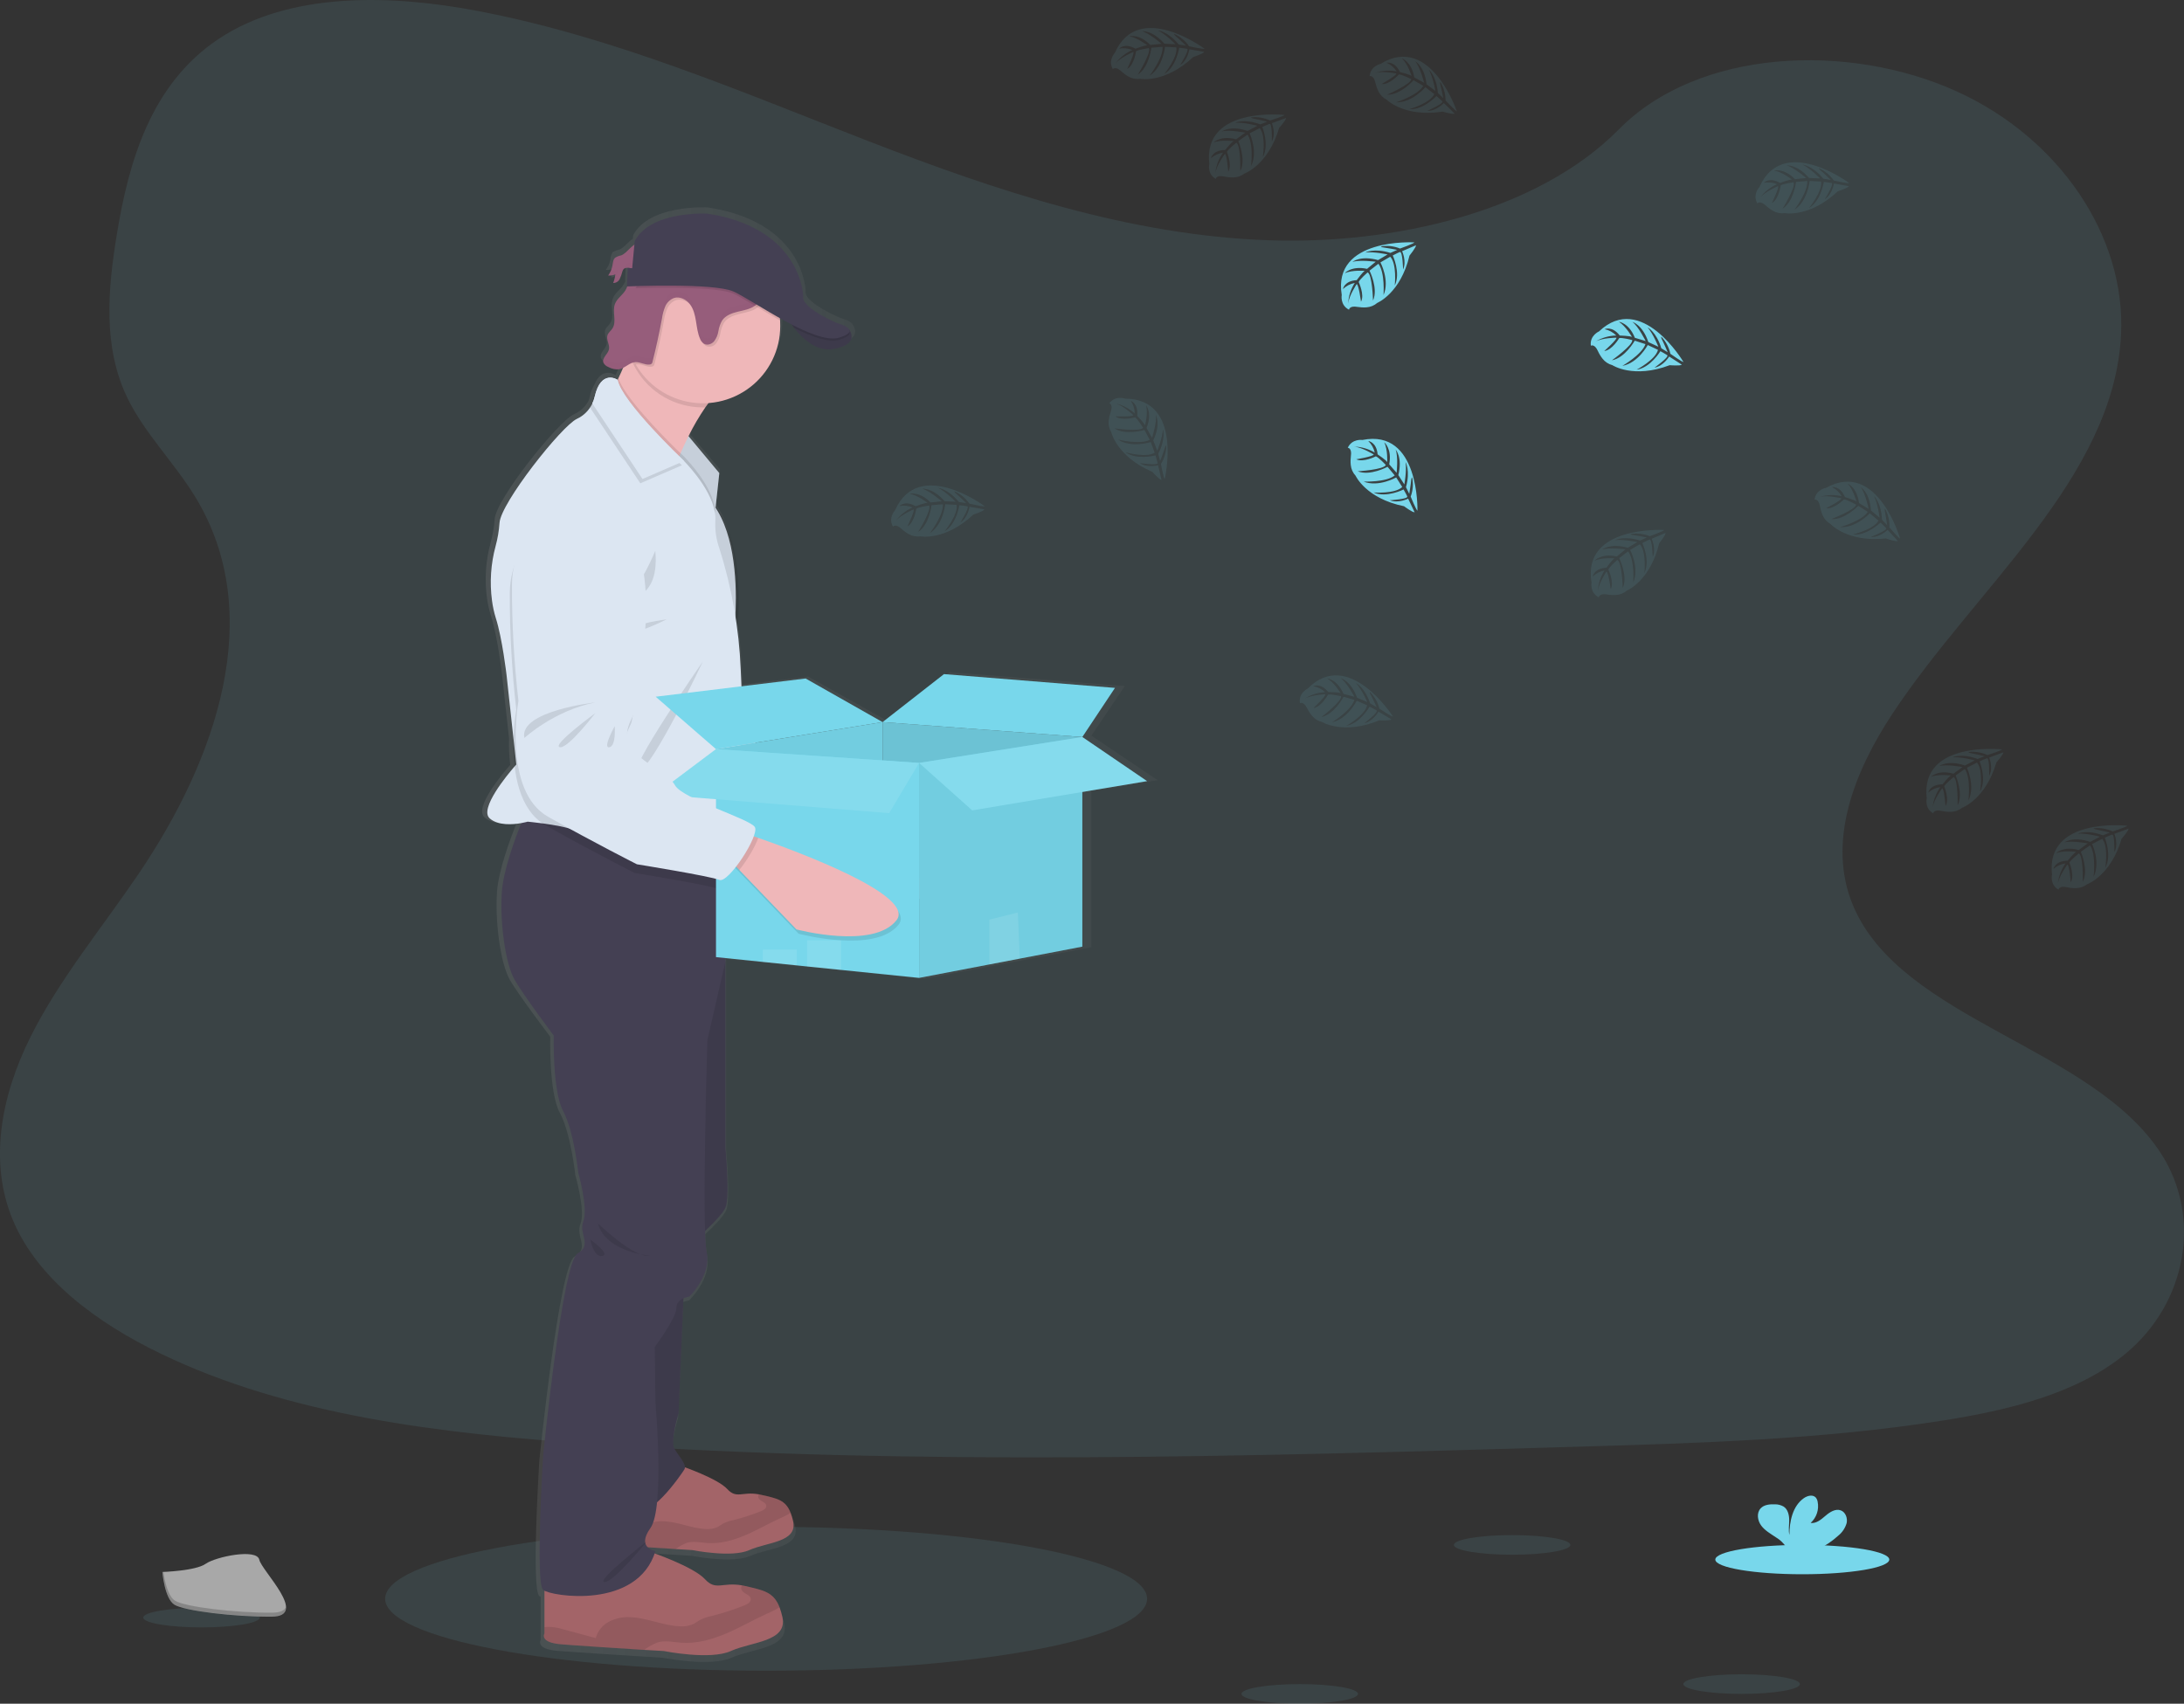 <svg width="223" height="174" viewBox="0 0 223 174" fill="none" xmlns="http://www.w3.org/2000/svg">
<rect x="0" y="0" width="223" height="174" fill="#333333" stroke="none"/>
<g clip-path="url(#clip0)">
<path opacity="0.1" d="M78.225 170.63C99.708 170.63 117.124 167.34 117.124 163.281C117.124 159.223 99.708 155.933 78.225 155.933C56.741 155.933 39.325 159.223 39.325 163.281C39.325 167.34 56.741 170.63 78.225 170.63Z" fill="#78D7EB"/>
<path opacity="0.1" d="M129.564 24.539C115.267 24.046 101.652 19.442 88.65 14.407C75.648 9.371 62.77 3.794 48.816 1.126C39.841 -0.59 29.576 -0.834 22.347 3.959C15.386 8.585 13.138 16.548 11.929 23.942C11.019 29.506 10.485 35.363 12.976 40.573C14.708 44.19 17.779 47.229 19.904 50.694C27.297 62.748 22.071 77.612 14.061 89.381C10.306 94.901 5.943 100.174 3.043 106.044C0.143 111.915 -1.198 118.664 1.34 124.668C3.854 130.616 9.846 135.074 16.338 138.213C29.523 144.59 45.054 146.414 60.21 147.449C93.748 149.735 127.463 148.746 161.089 147.753C173.535 147.387 186.033 147.015 198.275 145.096C205.074 144.03 212.091 142.339 217.028 138.255C223.293 133.072 224.846 124.296 220.647 117.798C213.604 106.895 194.139 104.187 189.211 92.489C186.503 86.048 189.284 78.876 193.223 72.904C201.67 60.091 215.827 48.851 216.571 34.207C217.084 24.149 210.278 14.076 199.754 9.316C188.725 4.327 173.428 4.955 165.295 13.213C156.912 21.706 142.188 24.977 129.564 24.539Z" fill="#78D7EB"/>
<path d="M118.204 79.681L111.438 75.133L114.851 70.067L96.981 68.646L90.559 73.597L82.521 69.104L75.817 69.908L75.737 68.146C75.654 66.309 75.469 64.478 75.183 62.661C75.212 62.11 75.232 61.478 75.229 60.791C75.229 57.894 74.836 54.055 73.109 51.495L73.506 47.931L70.281 44.132C70.799 43.103 71.39 42.112 72.049 41.167C72.159 41.008 72.269 40.854 72.389 40.704C76.575 40.402 79.877 36.971 79.877 32.774C79.877 32.581 79.877 32.387 79.855 32.195C79.855 32.118 79.839 32.039 79.831 31.962C80.239 32.182 80.652 32.402 81.065 32.622C81.143 32.733 81.231 32.843 81.328 32.973L81.348 32.997L81.472 33.149L81.512 33.195C81.556 33.248 81.602 33.299 81.648 33.352L81.68 33.387C81.797 33.517 81.92 33.649 82.053 33.779C82.069 33.792 82.083 33.806 82.097 33.821L82.263 33.975L82.309 34.017C82.45 34.142 82.601 34.263 82.751 34.378L82.799 34.413L82.989 34.543L83.051 34.583C83.124 34.627 83.199 34.673 83.272 34.715L83.299 34.73C83.385 34.777 83.473 34.821 83.561 34.862L83.606 34.88C83.681 34.913 83.754 34.943 83.827 34.973L83.895 34.997C83.972 35.023 84.047 35.048 84.127 35.07L84.176 35.083C84.273 35.107 84.37 35.127 84.469 35.142H84.48C84.574 35.157 84.668 35.167 84.763 35.171H84.827C84.912 35.175 84.997 35.175 85.081 35.171H85.136C85.242 35.165 85.348 35.152 85.452 35.133C85.947 35.069 86.421 34.899 86.844 34.636C86.952 34.564 87.047 34.475 87.127 34.373C87.569 33.796 87.082 33.164 87.082 33.164C86.91 32.755 85.793 32.466 85.793 32.466C85.793 32.466 82.258 30.995 82.258 29.823C82.258 28.651 81.375 22.571 72.254 21.181C72.254 21.181 66.321 20.849 64.653 24.016L64.618 24.386C64.127 24.693 63.721 25.307 63.237 25.488C63.028 25.532 62.827 25.607 62.639 25.708V25.666C62.583 25.715 62.537 25.774 62.504 25.84C62.4 26.046 62.338 26.271 62.32 26.501C62.271 26.782 62.173 27.053 62.031 27.301C61.992 27.371 61.947 27.439 61.898 27.503L61.861 27.563C62.117 27.583 62.375 27.541 62.612 27.442C62.575 27.743 62.501 28.039 62.391 28.323C62.532 28.327 62.67 28.291 62.791 28.22C62.911 28.148 63.009 28.043 63.072 27.917V27.9L63.1 27.86C63.156 27.758 63.202 27.651 63.237 27.541L63.213 27.567C63.257 27.424 63.297 27.279 63.345 27.138C63.368 27.058 63.404 26.983 63.454 26.917C63.513 26.858 63.585 26.813 63.664 26.787C63.743 26.761 63.828 26.753 63.911 26.765L63.82 28.675H63.86C63.807 28.814 63.742 28.948 63.666 29.076C63.352 29.583 62.782 29.928 62.572 30.483C62.482 30.751 62.447 31.035 62.471 31.316C62.471 31.481 62.49 31.649 62.504 31.814V31.801C62.535 32.241 62.544 32.66 62.305 33.014C62.142 33.257 61.879 33.44 61.788 33.715C61.763 33.792 61.752 33.872 61.755 33.953C61.773 34.194 61.823 34.432 61.905 34.66C61.906 34.656 61.906 34.651 61.905 34.647C61.96 34.814 61.973 34.993 61.943 35.166C61.843 35.607 61.306 35.975 61.333 36.396C61.331 36.451 61.34 36.506 61.357 36.559C61.461 36.764 61.639 36.922 61.857 36.999C62.197 37.192 62.588 37.278 62.979 37.246C63.125 37.219 63.267 37.171 63.398 37.103C63.244 37.457 63.085 37.808 62.923 38.14C62.899 38.193 62.873 38.246 62.846 38.299C62.846 38.299 61.481 37.389 60.706 39.244C60.479 39.629 60.318 40.049 60.226 40.486C60.188 40.661 60.133 40.832 60.063 40.997C59.719 41.578 59.203 42.04 58.587 42.319C57.006 43.041 50.617 50.986 50.505 53.044C50.45 53.847 50.313 54.642 50.098 55.418C49.596 57.246 49.466 59.155 49.718 61.033C49.797 61.64 49.928 62.239 50.109 62.824C50.788 64.879 51.24 68.714 51.24 68.714L51.974 75.371C51.947 76.289 51.986 77.209 52.093 78.122C51.344 78.974 48.338 82.527 49.487 83.494C50.37 84.257 51.916 84.131 52.785 83.975C52.053 85.779 50.903 88.915 50.75 91.07C50.529 94.257 51.128 98.48 52.075 100.101C53.023 101.722 56.182 105.881 56.182 105.881C56.182 105.881 56.034 111.586 57.163 113.659C58.291 115.731 58.746 120.031 58.746 120.031C58.746 120.031 59.8 123.661 59.272 124.996C58.744 126.331 60.251 127.441 58.669 128.329C57.087 129.216 55.064 149.224 55.064 149.224C55.064 149.224 54.249 162.337 55.064 163.004C55.108 163.036 55.154 163.063 55.203 163.085V167.491C55.203 167.491 54.638 168.416 56.937 168.603C58.512 168.729 62.977 169.013 65.625 169.178L67.677 169.306C67.677 169.306 72.537 170.271 74.684 169.306C76.831 168.341 80.637 168.363 80.071 165.815C79.996 165.468 79.896 165.127 79.771 164.795C79.15 163.213 78.097 163.033 76.155 162.592C76.042 162.568 75.934 162.546 75.835 162.528C73.789 162.174 73.118 163.123 71.971 161.887C70.975 160.819 67.803 159.623 66.723 159.244C66.749 159.165 66.782 159.088 66.809 159.006C66.503 158.954 66.219 158.816 65.99 158.607L68.916 158.792L70.659 158.9C70.659 158.9 74.79 159.722 76.623 158.9C78.457 158.079 81.682 158.101 81.2 155.935C81.137 155.64 81.052 155.35 80.946 155.068C80.418 153.724 79.521 153.576 77.871 153.204C77.776 153.184 77.688 153.164 77.6 153.149C75.861 152.847 75.291 153.653 74.317 152.605C73.482 151.711 70.847 150.708 69.899 150.367C69.899 149.878 69.237 149.182 68.819 148.484C68.329 147.669 69.234 144.816 69.234 144.816L69.751 132.981C69.948 132.893 70.156 132.834 70.37 132.805C70.37 132.805 72.707 130.58 72.179 128.21C72.071 127.493 72.015 126.769 72.011 126.044C72.78 125.333 73.838 124.282 74.138 123.635C74.629 122.58 74.138 117.467 74.138 117.467V97.918L78.048 98.312L81.596 98.676L82.676 98.786L86.223 99.142L94.376 99.964L101.723 98.576L104.902 97.977L111.438 96.744V80.796L118.204 79.681ZM64.392 26.836L63.937 26.787C64.088 26.794 64.247 26.823 64.392 26.836Z" fill="url(#paint0_linear)"/>
<path d="M102.346 90.037C100.137 93.189 92.196 91.519 92.196 91.519L86.042 85.777L85.214 84.999L86.603 82.056C86.603 82.056 87.045 82.177 87.803 82.393C91.781 83.545 104.21 87.387 102.346 90.037Z" fill="#EFB7B9"/>
<path opacity="0.1" d="M87.798 82.393C87.526 83.336 86.782 84.748 86.042 85.777L85.214 84.999L86.603 82.056C86.603 82.056 87.049 82.177 87.798 82.393Z" fill="black"/>
<path d="M66.692 49.207C66.692 49.207 61.019 51.716 61.298 57.877C61.498 61.846 61.932 65.8 62.597 69.719C62.597 69.719 61.437 78.99 66.266 81.38C71.094 83.77 75.563 85.735 75.563 85.735C75.563 85.735 83.118 86.545 84.056 86.88C84.995 87.215 87.929 82.096 87.387 81.298C86.846 80.501 79.912 78.829 79.029 77.499C78.145 76.168 76.102 75.347 76.102 75.347C76.102 75.347 73.993 74.073 73.849 72.924C73.705 71.774 74.262 70.917 74.403 70.412C74.545 69.908 74.903 65.038 74.903 65.038C74.903 65.038 77.284 47.702 66.692 49.207Z" fill="#DCE6F2"/>
<path opacity="0.1" d="M70.436 69.465C70.436 69.465 62.654 70.765 63.407 73.481C63.407 73.481 66.233 70.549 70.436 69.465Z" fill="black"/>
<path opacity="0.1" d="M70.496 70.564C70.496 70.564 66.217 74.047 67.054 74.225C67.891 74.404 70.496 70.564 70.496 70.564Z" fill="black"/>
<path opacity="0.1" d="M72.552 71.778C72.552 71.778 71.406 74.12 72.11 73.961C72.815 73.803 72.552 71.778 72.552 71.778Z" fill="black"/>
<path opacity="0.1" d="M88.085 82.642L87.613 82.507C87.747 82.067 87.785 81.71 87.674 81.545C87.133 80.748 80.204 79.078 79.323 77.745C78.441 76.413 76.396 75.593 76.396 75.593C76.396 75.593 74.286 74.32 74.143 73.17C73.999 72.02 74.556 71.163 74.697 70.659C74.838 70.155 75.196 65.282 75.196 65.282C75.196 65.282 77.571 47.949 66.979 49.453C66.979 49.453 61.307 51.965 61.583 58.126C61.783 62.095 62.218 66.049 62.884 69.967C62.884 69.967 61.724 79.239 66.553 81.629C71.382 84.019 75.85 85.983 75.85 85.983C75.85 85.983 83.402 86.792 84.343 87.129C84.699 87.257 85.342 86.598 85.971 85.693L86.329 86.025L92.483 91.766C92.483 91.766 100.424 93.438 102.633 90.285C104.5 87.633 92.073 83.792 88.085 82.642Z" fill="black"/>
<path d="M63.427 26.082C63.211 26.124 63.004 26.204 62.815 26.318C62.594 26.501 62.594 26.814 62.539 27.087C62.474 27.467 62.323 27.827 62.097 28.14C62.349 28.158 62.601 28.116 62.833 28.018C62.795 28.32 62.721 28.616 62.612 28.9C62.75 28.903 62.885 28.867 63.003 28.795C63.12 28.724 63.215 28.62 63.275 28.497C63.392 28.248 63.484 27.989 63.551 27.723C63.572 27.644 63.608 27.569 63.657 27.503C63.86 27.263 64.238 27.371 64.552 27.402C64.812 27.424 65.075 27.376 65.311 27.262C65.547 27.149 65.749 26.975 65.894 26.759C66.228 26.254 66.248 24.963 65.453 24.827C64.622 24.69 64.105 25.831 63.427 26.082Z" fill="#965D7B"/>
<g opacity="0.1">
<path opacity="0.1" d="M62.793 26.589C62.813 26.481 62.826 26.369 62.85 26.261C62.641 26.444 62.63 26.754 62.574 27.029C62.547 27.188 62.503 27.344 62.444 27.494C62.618 27.218 62.736 26.91 62.793 26.589Z" fill="black"/>
<path opacity="0.1" d="M62.864 28.408C62.974 28.125 63.048 27.829 63.085 27.527C62.864 27.62 62.624 27.662 62.385 27.648C62.315 27.803 62.23 27.951 62.13 28.089C62.381 28.108 62.632 28.068 62.864 27.97C62.827 28.272 62.753 28.568 62.643 28.851C62.781 28.854 62.916 28.818 63.034 28.747C63.151 28.675 63.245 28.572 63.306 28.448C63.361 28.348 63.405 28.242 63.438 28.133C63.373 28.223 63.287 28.296 63.186 28.344C63.086 28.392 62.975 28.414 62.864 28.408Z" fill="black"/>
<path opacity="0.1" d="M64.803 26.911C64.49 26.88 64.11 26.772 63.906 27.012C63.858 27.078 63.822 27.153 63.8 27.232C63.781 27.29 63.763 27.349 63.747 27.409C63.957 27.243 64.297 27.331 64.582 27.36C64.843 27.381 65.105 27.333 65.341 27.22C65.577 27.107 65.779 26.933 65.925 26.717C65.992 26.61 66.042 26.493 66.073 26.371C65.922 26.558 65.727 26.705 65.506 26.799C65.284 26.893 65.043 26.931 64.803 26.911Z" fill="black"/>
</g>
<path d="M70.076 44.275L73.445 48.315L73.005 52.392L68.934 46.037L70.076 44.275Z" fill="#DCE6F2"/>
<path opacity="0.1" d="M73.442 48.315L73.029 52.15L73.003 52.392L69.329 46.656L68.934 46.037L69.049 45.859L70.074 44.275L70.301 44.548L73.442 48.315Z" fill="black"/>
<path d="M75.192 38.806C74.052 39.132 72.963 40.251 72.015 41.61C71.375 42.547 70.802 43.529 70.301 44.548C69.99 45.169 69.716 45.766 69.488 46.286L69.329 46.656C68.945 47.561 68.731 48.167 68.731 48.167C68.731 48.167 60.005 41.625 61.386 41.184C61.85 41.037 62.46 40.046 63.063 38.797L63.138 38.638C63.52 37.836 63.895 36.942 64.229 36.1C64.912 34.371 65.417 32.869 65.417 32.869C65.417 32.869 78.671 37.814 75.192 38.806Z" fill="#EFB7B9"/>
<path d="M80.412 32.502C80.412 32.502 82.426 36.136 85.132 35.64C87.838 35.145 86.725 33.689 86.725 33.689L80.412 32.502Z" fill="#444053"/>
<path d="M76.508 158.31C74.724 159.123 70.688 158.31 70.688 158.31L68.987 158.205C66.778 158.064 63.08 157.826 61.773 157.72C59.864 157.564 60.332 156.784 60.332 156.784V152.072L69.592 149.733C69.592 149.733 73.252 150.982 74.255 152.072C75.207 153.112 75.764 152.312 77.463 152.612C77.547 152.627 77.635 152.645 77.728 152.667C79.34 153.035 80.215 153.18 80.732 154.513C80.836 154.793 80.919 155.08 80.981 155.372C81.459 157.517 78.291 157.502 76.508 158.31Z" fill="#A36468"/>
<path opacity="0.1" d="M80.732 154.512C80.4 154.719 80.051 154.897 79.689 155.045C78.474 155.598 77.319 156.272 76.091 156.794C74.863 157.316 73.54 157.689 72.21 157.589C71.514 157.539 70.803 157.369 70.138 157.567C69.727 157.726 69.339 157.94 68.987 158.204C66.778 158.063 63.08 157.825 61.773 157.719C59.864 157.563 60.332 156.783 60.332 156.783V156.233C60.401 156.233 60.478 156.213 60.566 156.206C61.024 156.199 61.479 156.267 61.914 156.407C62.873 156.667 63.827 156.922 64.786 157.178C64.864 156.881 65.003 156.603 65.193 156.362C65.383 156.12 65.62 155.92 65.89 155.772C66.437 155.483 67.051 155.342 67.67 155.365C69.157 155.385 70.564 156.087 72.049 156.158C72.463 156.196 72.881 156.126 73.261 155.955C73.465 155.854 73.643 155.706 73.842 155.594C74.16 155.44 74.496 155.327 74.843 155.257C75.816 155.015 76.772 154.708 77.703 154.336C77.969 154.233 78.278 154.045 78.242 153.763C78.196 153.389 77.606 153.345 77.452 153.001C77.424 152.939 77.412 152.872 77.415 152.804C77.418 152.737 77.436 152.671 77.469 152.611C77.553 152.627 77.642 152.644 77.734 152.666C79.34 153.034 80.215 153.18 80.732 154.512Z" fill="black"/>
<path d="M74.622 168.619C72.523 169.575 67.774 168.619 67.774 168.619L65.775 168.502C63.186 168.337 58.826 168.061 57.286 167.931C55.04 167.746 55.592 166.83 55.592 166.83V161.277L66.489 158.523C66.489 158.523 70.796 159.993 71.976 161.277C73.096 162.499 73.743 161.559 75.751 161.911C75.85 161.929 75.954 161.951 76.062 161.975C77.96 162.416 78.989 162.581 79.597 164.149C79.719 164.478 79.818 164.816 79.89 165.16C80.438 167.685 76.72 167.665 74.622 168.619Z" fill="#A36468"/>
<path opacity="0.1" d="M79.592 164.149C79.202 164.392 78.792 164.602 78.366 164.777C76.937 165.427 75.576 166.22 74.132 166.834C72.687 167.449 71.13 167.885 69.564 167.771C68.746 167.711 67.909 167.506 67.134 167.744C66.648 167.933 66.191 168.188 65.775 168.502C63.186 168.337 58.826 168.061 57.286 167.931C55.04 167.746 55.592 166.83 55.592 166.83V166.182C55.684 166.168 55.776 166.157 55.868 166.152C56.406 166.142 56.942 166.221 57.454 166.387L60.832 167.295C60.926 166.945 61.09 166.618 61.316 166.333C61.541 166.049 61.822 165.813 62.142 165.641C62.785 165.298 63.509 165.133 64.238 165.16C65.987 165.185 67.642 166.011 69.389 166.094C69.876 166.139 70.365 166.057 70.812 165.859C71.052 165.737 71.253 165.563 71.496 165.434C71.87 165.251 72.266 165.118 72.674 165.037C73.813 164.75 74.932 164.388 76.022 163.953C76.334 163.83 76.698 163.61 76.656 163.279C76.601 162.839 75.908 162.786 75.724 162.381C75.693 162.307 75.679 162.228 75.683 162.149C75.687 162.07 75.709 161.992 75.746 161.922C75.846 161.94 75.95 161.962 76.058 161.986C77.955 162.409 78.985 162.581 79.592 164.149Z" fill="black"/>
<path d="M69.873 130.514L69.283 144.353C69.283 144.353 68.399 147.179 68.879 147.988C69.358 148.796 70.167 149.602 69.873 150.08C69.579 150.558 66.045 155.726 64.903 153.744C63.761 151.761 62.634 143.171 62.634 143.171L63.688 132.56L69.873 130.514Z" fill="#444053"/>
<path d="M72.431 96.032L74.07 98.217V117.222C74.07 117.222 74.549 122.289 74.07 123.335C73.59 124.381 71.16 126.474 71.16 126.474L69.117 116.011L69.559 104.942L72.431 96.032Z" fill="#444053"/>
<path opacity="0.1" d="M69.873 130.514L69.283 144.353C69.283 144.353 68.399 147.179 68.879 147.988C69.358 148.796 70.167 149.602 69.873 150.08C69.579 150.558 66.045 155.726 64.903 153.744C63.761 151.761 62.634 143.171 62.634 143.171L63.688 132.56L69.873 130.514Z" fill="black"/>
<path opacity="0.1" d="M72.431 96.032L74.07 98.217V117.222C74.07 117.222 74.549 122.289 74.07 123.335C73.59 124.381 71.16 126.474 71.16 126.474L69.117 116.011L69.559 104.942L72.431 96.032Z" fill="black"/>
<path d="M74.07 87.926V98.206L72.23 106.209C72.23 106.209 71.64 125.52 72.155 127.868C72.669 130.216 70.387 132.421 70.387 132.421C70.387 132.421 69.062 132.569 69.062 133.595C69.062 134.622 66.853 137.56 66.853 137.56L66.926 143.287C66.926 143.287 67.885 154.008 66.411 156.063C64.938 158.118 66.926 158.413 66.926 158.413C65.086 164.434 56.25 163.039 55.453 162.378C54.656 161.718 55.453 148.721 55.453 148.721C55.453 148.721 57.428 128.897 58.974 128.016C60.52 127.135 59.049 126.033 59.564 124.712C60.078 123.39 59.049 119.793 59.049 119.793C59.049 119.793 58.607 115.533 57.503 113.478C56.398 111.423 56.544 105.768 56.544 105.768C56.544 105.768 53.452 101.656 52.533 100.041C51.614 98.427 51.022 94.241 51.243 91.083C51.393 88.948 52.517 85.84 53.231 84.052C53.573 83.195 53.821 82.64 53.821 82.64L54.03 82.695L66.096 85.845L74.07 87.926Z" fill="#444053"/>
<path opacity="0.1" d="M75.192 38.805C74.052 39.131 72.963 40.25 72.015 41.609H71.768C70.379 41.61 69.014 41.246 67.812 40.552C66.61 39.859 65.612 38.861 64.92 37.66C64.631 37.162 64.399 36.634 64.227 36.085C64.909 34.356 65.415 32.853 65.415 32.853C65.415 32.853 78.671 37.814 75.192 38.805Z" fill="black"/>
<path d="M79.665 33.299C79.667 34.504 79.391 35.694 78.86 36.776C78.328 37.858 77.554 38.804 76.598 39.541C75.642 40.279 74.529 40.787 73.344 41.028C72.16 41.268 70.936 41.234 69.767 40.929C68.598 40.624 67.514 40.055 66.6 39.266C65.686 38.477 64.966 37.49 64.495 36.38C64.024 35.27 63.815 34.067 63.884 32.864C63.953 31.66 64.297 30.489 64.892 29.439C65.131 29.013 65.411 28.61 65.727 28.237C66.248 27.618 66.86 27.082 67.542 26.646C68.695 25.916 70.019 25.496 71.383 25.428C72.747 25.36 74.106 25.646 75.326 26.258C76.547 26.87 77.587 27.787 78.346 28.92C79.104 30.053 79.555 31.363 79.654 32.721C79.658 32.915 79.665 33.107 79.665 33.299Z" fill="#EFB7B9"/>
<path opacity="0.1" d="M73.029 52.149L73.003 52.392L69.329 46.664C68.945 47.57 68.731 48.175 68.731 48.175C68.731 48.175 60.005 41.625 61.386 41.184C61.85 41.036 62.46 40.045 63.063 38.796L63.138 38.638C63.778 40.541 67.5 44.345 69.049 45.869C69.228 46.045 69.376 46.191 69.491 46.297L69.727 46.517L69.851 46.64C70.414 47.219 72.791 49.775 73.029 52.149Z" fill="black"/>
<path d="M75.775 71.582L75.373 84.483L75.302 86.781C75.302 86.781 70.54 86.34 66.096 85.855C62.517 85.466 59.144 85.045 58.625 84.798C57.962 84.487 56.542 84.247 55.422 84.095C54.556 83.979 53.876 83.917 53.876 83.917C53.876 83.917 53.622 83.992 53.231 84.062C52.378 84.216 50.88 84.342 50.008 83.587C48.892 82.62 51.824 79.106 52.555 78.263L52.716 78.08L52.44 75.536L51.722 68.938C51.722 68.938 51.28 65.139 50.618 63.101C50.44 62.522 50.313 61.929 50.235 61.328C49.989 59.467 50.115 57.576 50.606 55.764C50.816 54.994 50.95 54.205 51.004 53.409C51.115 51.372 57.355 43.497 58.901 42.781C59.597 42.458 60.156 41.901 60.483 41.208C60.59 40.99 60.671 40.761 60.723 40.523C61.386 37.66 63.063 38.796 63.063 38.796C63.467 41.036 69.725 46.966 69.725 46.966L69.849 47.09C70.469 47.724 73.235 50.702 73.038 53.244C72.999 54.19 73.141 55.135 73.456 56.028C74.728 60.025 75.46 64.174 75.631 68.364L75.775 71.582Z" fill="#DCE6F2"/>
<path opacity="0.1" d="M66.908 56.262C66.908 56.262 65.362 60.007 64.203 60.613C63.043 61.218 67.461 61.89 66.908 56.262Z" fill="black"/>
<path opacity="0.1" d="M68.068 63.256C68.068 63.256 64.534 63.696 64.534 64.357C64.534 65.018 68.068 63.256 68.068 63.256Z" fill="black"/>
<path opacity="0.1" d="M71.768 67.551C71.768 67.551 66.632 78.455 65.197 78.785C63.761 79.116 71.768 67.551 71.768 67.551Z" fill="black"/>
<path opacity="0.1" d="M69.628 47.52L65.38 49.361L60.253 41.639C60.361 41.421 60.441 41.191 60.494 40.953C61.156 38.09 62.833 39.227 62.833 39.227C63.237 41.467 69.495 47.396 69.495 47.396L69.628 47.52Z" fill="black"/>
<path d="M69.848 47.079L65.601 48.92L60.474 41.198C60.581 40.98 60.662 40.75 60.715 40.513C61.377 37.649 63.054 38.786 63.054 38.786C63.458 41.026 69.716 46.956 69.716 46.956L69.848 47.079Z" fill="#DCE6F2"/>
<path opacity="0.1" d="M75.302 86.781C75.302 86.781 70.54 86.34 66.096 85.856L74.07 87.937V90.36C73.721 90.675 73.418 90.838 73.222 90.755C72.303 90.369 64.803 89.158 64.803 89.158C64.803 89.158 60.447 86.955 55.747 84.312C55.633 84.249 55.522 84.179 55.415 84.105C54.867 83.734 54.395 83.262 54.024 82.715C53.156 81.461 52.731 79.851 52.548 78.272C52.445 77.367 52.407 76.455 52.433 75.545C52.456 74.512 52.551 73.483 52.716 72.463C52.261 68.515 52.04 64.543 52.053 60.568C52.109 54.401 57.907 52.198 57.907 52.198C68.565 51.262 65.261 68.443 65.261 68.443C65.261 68.443 64.644 73.289 64.476 73.785C64.308 74.28 63.706 75.106 63.787 76.263C63.869 77.419 65.906 78.803 65.906 78.803C65.906 78.803 67.894 79.732 68.713 81.109C69.309 82.124 73.184 83.501 75.373 84.483L75.302 86.781Z" fill="black"/>
<path opacity="0.1" d="M78.872 28.409C78.876 28.771 78.801 29.131 78.651 29.462C78.538 29.731 78.406 29.993 78.258 30.246C78.025 30.71 77.695 31.119 77.29 31.444C76.78 31.807 76.135 31.909 75.523 32.056C74.911 32.204 74.275 32.44 73.926 32.959C73.737 33.294 73.611 33.659 73.553 34.039C73.494 34.418 73.343 34.777 73.111 35.083C72.991 35.232 72.824 35.338 72.636 35.383C72.449 35.427 72.253 35.408 72.077 35.33C71.893 35.205 71.752 35.026 71.677 34.816C71.426 34.25 71.362 33.623 71.26 33.012C71.158 32.402 71.015 31.774 70.639 31.283C70.264 30.792 69.599 30.468 69.009 30.66C68.812 30.736 68.632 30.85 68.48 30.997C68.328 31.144 68.207 31.32 68.126 31.515C67.962 31.904 67.85 32.312 67.792 32.73C67.518 34.225 67.195 35.711 66.822 37.189C66.811 37.249 66.786 37.306 66.749 37.356C66.691 37.414 66.611 37.448 66.528 37.449C66.034 37.515 65.559 37.169 65.06 37.206C65.008 37.21 64.957 37.218 64.907 37.231C64.1 35.832 63.744 34.219 63.886 32.612C64.029 31.004 64.664 29.479 65.705 28.243L65.744 28.232C66.076 28.115 66.378 27.925 66.628 27.677C66.947 27.359 67.242 27.018 67.511 26.657L67.688 26.437C68.196 25.827 68.774 25.279 69.411 24.805C69.585 24.663 69.784 24.555 69.999 24.488C70.182 24.452 70.37 24.446 70.555 24.47C71.318 24.561 72.087 24.59 72.855 24.556C73.39 24.472 73.929 24.418 74.47 24.393C75.868 24.433 77.061 25.417 77.944 26.497C78.419 27.05 78.843 27.686 78.872 28.409Z" fill="black"/>
<path d="M63.86 29.649C63.553 30.151 62.999 30.492 62.791 31.043C62.486 31.843 63.001 32.838 62.528 33.552C62.371 33.792 62.113 33.97 62.024 34.246C61.874 34.71 62.285 35.206 62.179 35.684C62.073 36.162 61.441 36.565 61.609 37.032C61.708 37.236 61.882 37.394 62.095 37.473C62.43 37.664 62.815 37.749 63.2 37.717C63.803 37.618 64.251 37.028 64.863 36.984C65.36 36.948 65.835 37.292 66.33 37.228C66.413 37.225 66.491 37.191 66.55 37.133C66.588 37.084 66.613 37.027 66.623 36.966C66.995 35.49 67.319 34.004 67.595 32.508C67.652 32.09 67.763 31.681 67.927 31.292C68.009 31.098 68.13 30.922 68.282 30.775C68.434 30.629 68.613 30.514 68.81 30.437C69.4 30.248 70.063 30.569 70.441 31.061C70.818 31.552 70.962 32.179 71.063 32.79C71.165 33.4 71.229 34.028 71.479 34.594C71.555 34.804 71.695 34.984 71.881 35.109C72.212 35.301 72.658 35.149 72.912 34.862C73.145 34.556 73.297 34.196 73.354 33.816C73.412 33.437 73.538 33.072 73.727 32.739C74.076 32.219 74.715 31.983 75.324 31.836C75.934 31.688 76.577 31.585 77.091 31.221C77.496 30.896 77.826 30.488 78.059 30.025C78.386 29.457 78.691 28.84 78.664 28.186C78.636 27.472 78.212 26.836 77.759 26.281C76.875 25.201 75.68 24.217 74.282 24.179C73.741 24.202 73.202 24.256 72.667 24.342C71.899 24.377 71.13 24.347 70.368 24.254C70.182 24.232 69.994 24.239 69.811 24.274C69.596 24.339 69.397 24.447 69.226 24.591C68.588 25.065 68.009 25.612 67.5 26.221C67.172 26.655 66.817 27.067 66.436 27.455C66.186 27.703 65.884 27.893 65.552 28.012C65.331 28.074 65.11 28.03 64.9 28.098C64.249 28.303 64.163 29.151 63.86 29.649Z" fill="#965D7B"/>
<path opacity="0.1" d="M85.132 35.638C83.365 35.962 81.9 34.537 81.09 33.497C80.841 33.181 80.614 32.849 80.412 32.502L86.477 33.642L86.722 33.689C86.722 33.689 87.838 35.145 85.132 35.638Z" fill="black"/>
<g opacity="0.1">
<path opacity="0.1" d="M62.179 35.054C62.204 34.766 62.16 34.476 62.051 34.208C62.051 34.23 62.031 34.252 62.024 34.274C61.929 34.569 62.058 34.875 62.139 35.182C62.157 35.141 62.17 35.098 62.179 35.054Z" fill="black"/>
<path opacity="0.1" d="M62.705 31.448C62.682 31.753 62.688 32.059 62.722 32.362C62.745 32.058 62.739 31.752 62.705 31.448Z" fill="black"/>
<path opacity="0.1" d="M78.046 29.389C77.813 29.853 77.483 30.261 77.078 30.587C76.568 30.95 75.925 31.052 75.311 31.199C74.697 31.347 74.063 31.582 73.714 32.102C73.525 32.437 73.399 32.802 73.341 33.182C73.283 33.562 73.131 33.921 72.899 34.228C72.645 34.514 72.199 34.669 71.867 34.475C71.682 34.35 71.541 34.169 71.465 33.959C71.216 33.393 71.15 32.767 71.05 32.155C70.951 31.543 70.803 30.917 70.427 30.426C70.052 29.935 69.387 29.611 68.797 29.803C68.6 29.879 68.42 29.994 68.268 30.14C68.116 30.287 67.996 30.463 67.913 30.657C67.75 31.046 67.638 31.455 67.582 31.873C67.307 33.37 66.983 34.856 66.61 36.331C66.6 36.392 66.575 36.45 66.537 36.499C66.478 36.557 66.399 36.591 66.316 36.594C65.822 36.657 65.347 36.314 64.85 36.349C64.238 36.393 63.789 36.983 63.186 37.081C62.802 37.115 62.416 37.029 62.082 36.836C61.928 36.77 61.791 36.672 61.678 36.55C61.626 36.623 61.592 36.708 61.578 36.797C61.563 36.886 61.57 36.977 61.596 37.063C61.693 37.268 61.868 37.426 62.082 37.503C62.416 37.697 62.802 37.782 63.186 37.748C63.789 37.651 64.238 37.061 64.85 37.017C65.347 36.981 65.822 37.325 66.316 37.261C66.399 37.258 66.478 37.224 66.537 37.166C66.575 37.117 66.6 37.06 66.61 36.999C66.981 35.531 67.305 34.044 67.582 32.541C67.638 32.123 67.75 31.714 67.913 31.325C67.996 31.131 68.116 30.955 68.268 30.808C68.42 30.661 68.6 30.546 68.797 30.47C69.387 30.278 70.049 30.602 70.427 31.093C70.805 31.585 70.948 32.212 71.05 32.823C71.152 33.433 71.216 34.06 71.465 34.627C71.541 34.837 71.682 35.017 71.867 35.142C72.199 35.334 72.645 35.182 72.899 34.895C73.131 34.589 73.283 34.229 73.341 33.849C73.399 33.47 73.525 33.104 73.714 32.77C74.063 32.25 74.701 32.016 75.311 31.867C75.921 31.717 76.564 31.618 77.078 31.254C77.483 30.929 77.813 30.52 78.046 30.056C78.373 29.49 78.678 28.873 78.651 28.219C78.647 28.135 78.638 28.051 78.624 27.968C78.518 28.472 78.322 28.953 78.046 29.389Z" fill="black"/>
</g>
<path opacity="0.1" d="M78.66 29.455C79.226 30.459 79.562 31.576 79.643 32.726C77.675 31.624 75.824 30.415 74.889 29.994C73.261 29.261 67.174 29.371 64.885 29.439C65.124 29.013 65.404 28.61 65.72 28.236C66.243 27.617 66.857 27.081 67.542 26.646C68.449 26.072 69.464 25.688 70.525 25.519C71.586 25.349 72.67 25.397 73.712 25.66C74.754 25.922 75.731 26.393 76.583 27.045C77.436 27.697 78.146 28.515 78.671 29.45L78.66 29.455Z" fill="black"/>
<path opacity="0.1" d="M85.684 34.704C84.622 35.03 82.888 34.4 81.09 33.497C80.841 33.181 80.614 32.849 80.412 32.502L86.477 33.642C86.879 33.916 86.981 34.306 85.684 34.704Z" fill="black"/>
<path d="M72.239 21.818C72.239 21.818 66.44 21.487 64.81 24.626L64.547 27.408L64.105 27.36L64.017 29.252C64.017 29.252 72.879 28.866 74.896 29.774C76.913 30.681 83.179 35.254 85.691 34.483C88.202 33.712 85.47 32.996 85.47 32.996C85.47 32.996 82.013 31.536 82.013 30.391C82.013 29.245 81.156 23.194 72.239 21.818Z" fill="#444053"/>
<path opacity="0.1" d="M61.055 124.95C61.055 124.95 64.755 128.529 66.356 128.254C66.356 128.254 61.828 127.868 61.055 124.95Z" fill="black"/>
<path opacity="0.1" d="M60.282 126.608C60.282 126.608 60.613 128.45 61.496 128.269C62.38 128.089 60.282 126.608 60.282 126.608Z" fill="black"/>
<path opacity="0.1" d="M66.08 157.385C66.08 157.385 60.827 161.46 61.713 161.57C62.599 161.68 66.08 157.385 66.08 157.385Z" fill="black"/>
<path d="M73.107 76.508L90.115 73.748V89.805L73.955 88.962L73.107 76.508Z" fill="#78D7EB"/>
<path opacity="0.05" d="M73.107 76.508L90.115 73.748V89.805L73.955 88.962L73.107 76.508Z" fill="black"/>
<path d="M90.115 73.748L110.513 75.27L109.384 89.244L90.115 89.805V73.748Z" fill="#78D7EB"/>
<path opacity="0.1" d="M90.115 73.748L110.513 75.27L109.384 89.244L90.115 89.805V73.748Z" fill="black"/>
<path d="M96.387 68.846L90.115 73.747L110.513 75.269L113.846 70.254L96.387 68.846Z" fill="#78D7EB"/>
<path d="M66.948 71.155L82.26 69.296L90.115 73.748L73.107 76.508L66.948 71.155Z" fill="#78D7EB"/>
<path d="M93.844 77.917V99.872L85.876 99.057L82.411 98.704L81.355 98.594L77.891 98.239L73.107 97.75V76.507L90.113 77.662L93.844 77.917Z" fill="#78D7EB"/>
<path d="M110.513 75.269V96.68L104.127 97.903L101.021 98.497L93.844 99.872V77.917L110.513 75.269Z" fill="#78D7EB"/>
<path opacity="0.05" d="M110.513 75.269V96.68L104.127 97.903L101.021 98.497L93.844 99.872V77.917L110.513 75.269Z" fill="black"/>
<path d="M66.948 81.129L73.107 76.507L93.844 77.917L90.791 83.045L66.948 81.129Z" fill="#78D7EB"/>
<path opacity="0.1" d="M66.948 81.129L73.107 76.507L93.844 77.917L90.791 83.045L66.948 81.129Z" fill="white"/>
<path d="M110.513 75.269L93.844 77.917L99.269 82.763L117.124 79.776L110.513 75.269Z" fill="#78D7EB"/>
<path opacity="0.1" d="M110.513 75.269L93.844 77.917L99.269 82.763L117.124 79.776L110.513 75.269Z" fill="white"/>
<path opacity="0.1" d="M104.127 97.903L101.021 98.497V93.922L103.93 93.191L104.127 97.903Z" fill="white"/>
<path opacity="0.1" d="M85.876 96.03V99.057L82.411 98.704V96.03H85.876Z" fill="white"/>
<path opacity="0.1" d="M81.355 96.984V98.594L77.891 98.239V96.984H81.355Z" fill="white"/>
<path opacity="0.1" d="M91.759 94.424C89.384 97.453 81.543 95.36 81.543 95.36L75.715 89.298L74.925 88.477L76.471 85.613C76.471 85.613 76.913 85.759 77.65 86.014C81.556 87.376 93.758 91.876 91.759 94.424Z" fill="black"/>
<path d="M91.538 93.984C89.163 97.013 81.322 94.92 81.322 94.92L75.495 88.858L74.704 88.036L76.25 85.173C76.25 85.173 76.692 85.318 77.43 85.574C81.335 86.935 93.537 91.435 91.538 93.984Z" fill="#EFB7B9"/>
<path opacity="0.1" d="M77.421 85.574C77.098 86.499 76.279 87.869 75.486 88.858L74.695 88.036L76.241 85.173C76.241 85.173 76.685 85.318 77.421 85.574Z" fill="black"/>
<path d="M58.128 51.317C58.128 51.317 52.33 53.52 52.274 59.687C52.261 63.662 52.482 67.634 52.937 71.582C52.937 71.582 51.28 80.778 55.974 83.422C60.668 86.065 65.031 88.268 65.031 88.268C65.031 88.268 72.53 89.479 73.451 89.865C74.372 90.25 77.573 85.294 77.076 84.468C76.579 83.642 69.751 81.605 68.941 80.228C68.13 78.851 66.133 77.924 66.133 77.924C66.133 77.924 64.096 76.538 64.015 75.382C63.933 74.225 64.534 73.399 64.704 72.904C64.874 72.408 65.49 67.562 65.49 67.562C65.49 67.562 68.786 50.37 58.128 51.317Z" fill="#DCE6F2"/>
<path opacity="0.1" d="M60.779 71.736C60.779 71.736 52.937 72.617 53.544 75.371C53.544 75.371 56.524 72.593 60.779 71.736Z" fill="black"/>
<path opacity="0.1" d="M60.779 72.838C60.779 72.838 56.328 76.087 57.145 76.307C57.962 76.528 60.779 72.838 60.779 72.838Z" fill="black"/>
<path opacity="0.1" d="M62.767 74.159C62.767 74.159 61.496 76.437 62.214 76.318C62.932 76.199 62.767 74.159 62.767 74.159Z" fill="black"/>
<path d="M144.413 24.756C144.413 24.756 136.019 24.252 137 30.125C137 30.125 136.803 31.162 137.747 31.633C137.747 31.633 137.762 31.193 138.608 31.345C138.909 31.395 139.216 31.41 139.52 31.389C139.933 31.361 140.326 31.2 140.638 30.928C140.638 30.928 142.999 29.957 143.918 26.107C143.918 26.107 144.599 25.265 144.581 25.049L143.163 25.655C143.163 25.655 143.647 26.675 143.264 27.523C143.264 27.523 143.22 25.693 142.946 25.735C142.891 25.735 142.211 26.089 142.211 26.089C142.211 26.089 143.044 27.864 142.414 29.157C142.414 29.157 142.653 26.968 141.95 26.217L140.952 26.798C140.952 26.798 141.926 28.633 141.265 30.131C141.265 30.131 141.435 27.834 140.742 26.939L139.836 27.642C139.836 27.642 140.753 29.453 140.194 30.695C140.194 30.695 140.121 28.021 139.64 27.818C139.64 27.818 138.849 28.514 138.73 28.801C138.73 28.801 139.355 30.122 138.966 30.807C138.966 30.807 138.727 29.025 138.524 29.017C138.524 29.017 137.736 30.197 137.654 30.999C137.692 30.252 137.926 29.527 138.332 28.898C137.877 28.983 137.458 29.2 137.126 29.521C137.126 29.521 137.247 28.686 138.526 28.613C138.526 28.613 139.189 27.717 139.352 27.662C139.352 27.662 138.08 27.556 137.309 27.898C137.309 27.898 137.987 27.111 139.587 27.457L140.47 26.73C140.47 26.73 138.796 26.51 138.085 26.754C138.085 26.754 138.902 26.058 140.711 26.565L141.683 25.986C141.683 25.986 140.256 25.677 139.405 25.79C139.405 25.79 140.302 25.307 141.968 25.829L142.664 25.519C142.664 25.519 141.617 25.314 141.312 25.281C141.007 25.248 140.989 25.164 140.989 25.164C141.652 25.054 142.332 25.13 142.953 25.384C142.953 25.384 144.444 24.849 144.413 24.756Z" fill="#78D7EB"/>
<path opacity="0.1" d="M169.917 54.127C169.917 54.127 161.523 53.623 162.504 59.496C162.504 59.496 162.308 60.533 163.251 61.005C163.251 61.005 163.266 60.564 164.114 60.716C164.416 60.767 164.722 60.781 165.027 60.76C165.435 60.73 165.822 60.57 166.131 60.302C166.131 60.302 168.495 59.328 169.414 55.478C169.414 55.478 170.092 54.639 170.065 54.423L168.647 55.026C168.647 55.026 169.131 56.046 168.751 56.894C168.751 56.894 168.705 55.064 168.433 55.106C168.378 55.106 167.695 55.46 167.695 55.46C167.695 55.46 168.53 57.238 167.9 58.529C167.9 58.529 168.139 56.339 167.434 55.588L166.447 56.163C166.447 56.163 167.421 57.998 166.761 59.496C166.761 59.496 166.931 57.198 166.237 56.304L165.334 57.009C165.334 57.009 166.248 58.817 165.692 60.059C165.692 60.059 165.619 57.385 165.137 57.183C165.137 57.183 164.346 57.879 164.225 58.165C164.225 58.165 164.852 59.487 164.463 60.172C164.463 60.172 164.225 58.39 164.022 58.381C164.022 58.381 163.233 59.562 163.151 60.364C163.191 59.616 163.425 58.892 163.832 58.262C163.377 58.348 162.957 58.565 162.623 58.885C162.623 58.885 162.747 58.051 164.026 57.978C164.026 57.978 164.678 57.081 164.852 57.026C164.852 57.026 163.58 56.921 162.809 57.262C162.809 57.262 163.487 56.476 165.084 56.833L165.968 56.106C165.968 56.106 164.291 55.885 163.582 56.13C163.582 56.13 164.399 55.434 166.208 55.94L167.18 55.361C167.18 55.361 165.751 55.055 164.901 55.165C164.901 55.165 165.8 54.683 167.465 55.205L168.161 54.894C168.161 54.894 167.114 54.689 166.807 54.656C166.5 54.623 166.485 54.539 166.485 54.539C167.148 54.429 167.828 54.506 168.451 54.76C168.451 54.76 169.944 54.22 169.917 54.127Z" fill="#78D7EB"/>
<path opacity="0.1" d="M118.924 48.914C118.924 48.914 120.857 40.744 114.884 40.715C114.884 40.715 113.892 40.345 113.267 41.191C113.267 41.191 113.693 41.282 113.404 42.088C113.304 42.373 113.237 42.668 113.205 42.969C113.163 43.378 113.255 43.79 113.468 44.143C113.468 44.143 114.027 46.632 117.665 48.191C117.665 48.191 118.381 49.002 118.597 49.011L118.244 47.515C118.244 47.515 117.153 47.817 116.38 47.295C116.38 47.295 118.198 47.561 118.2 47.295C118.2 47.24 117.979 46.511 117.979 46.511C117.979 46.511 116.081 47.026 114.911 46.187C114.911 46.187 117.033 46.795 117.897 46.233L117.499 45.149C117.499 45.149 115.511 45.795 114.151 44.889C114.151 44.889 116.393 45.449 117.396 44.92L116.854 43.911C116.854 43.911 114.911 44.502 113.777 43.742C113.777 43.742 116.428 44.125 116.715 43.689C116.715 43.689 116.163 42.792 115.9 42.625C115.9 42.625 114.495 43.017 113.877 42.517C113.877 42.517 115.677 42.586 115.719 42.396C115.719 42.396 114.687 41.42 113.901 41.2C114.634 41.366 115.311 41.72 115.865 42.226C115.857 41.765 115.714 41.316 115.454 40.933C115.454 40.933 116.258 41.198 116.117 42.475C116.117 42.475 116.89 43.268 116.914 43.449C116.914 43.449 117.234 42.218 117.029 41.4C117.029 41.4 117.692 42.202 117.067 43.711L117.632 44.713C117.632 44.713 118.144 43.105 118.014 42.365C118.014 42.365 118.564 43.286 117.754 44.978L118.162 46.033C118.162 46.033 118.708 44.68 118.743 43.83C118.743 43.83 119.068 44.795 118.266 46.343L118.456 47.079C118.456 47.079 118.836 46.086 118.92 45.79C119.004 45.495 119.09 45.493 119.09 45.493C119.087 46.163 118.896 46.819 118.54 47.387C118.54 47.387 118.829 48.925 118.924 48.914Z" fill="#78D7EB"/>
<path opacity="0.1" d="M100.542 51.698C100.542 51.698 93.8 46.669 91.39 52.117C91.39 52.117 90.654 52.877 91.182 53.786C91.182 53.786 91.434 53.432 92.066 54.02C92.29 54.227 92.537 54.408 92.804 54.557C93.165 54.758 93.581 54.835 93.99 54.777C93.99 54.777 96.499 55.26 99.388 52.548C99.388 52.548 100.42 52.218 100.517 52.024L98.995 51.758C98.995 51.758 98.836 52.874 98.052 53.374C98.052 53.374 99.022 51.819 98.77 51.707C98.719 51.683 97.959 51.597 97.959 51.597C97.959 51.597 97.677 53.539 96.44 54.273C96.44 54.273 97.847 52.575 97.672 51.562L96.517 51.5C96.517 51.5 96.32 53.568 94.942 54.458C94.942 54.458 96.349 52.632 96.267 51.504L95.123 51.597C95.123 51.597 94.891 53.608 93.74 54.339C93.74 54.339 95.152 52.066 94.862 51.634C94.862 51.634 93.818 51.782 93.559 51.953C93.559 51.953 93.358 53.394 92.651 53.76C92.651 53.76 93.435 52.141 93.276 52.028C93.276 52.028 91.966 52.581 91.452 53.211C91.897 52.608 92.493 52.131 93.179 51.828C92.752 51.651 92.282 51.602 91.827 51.687C91.827 51.687 92.388 51.057 93.497 51.698C93.497 51.698 94.535 51.308 94.712 51.357C94.712 51.357 93.707 50.57 92.874 50.434C92.874 50.434 93.877 50.147 95.015 51.315L96.161 51.198C96.161 51.198 94.887 50.097 94.156 49.912C94.156 49.912 95.222 49.777 96.453 51.191L97.584 51.242C97.584 51.242 96.561 50.202 95.79 49.828C95.79 49.828 96.804 49.916 97.909 51.266L98.662 51.387C98.662 51.387 97.9 50.643 97.661 50.449C97.423 50.255 97.456 50.174 97.456 50.174C98.07 50.445 98.597 50.881 98.978 51.434C98.978 51.434 100.513 51.788 100.542 51.698Z" fill="#78D7EB"/>
<path opacity="0.1" d="M122.986 4.976C122.986 4.976 116.245 -0.055 113.835 5.394C113.835 5.394 113.099 6.154 113.627 7.064C113.627 7.064 113.879 6.709 114.511 7.298C114.736 7.504 114.984 7.684 115.251 7.833C115.611 8.033 116.028 8.111 116.437 8.053C116.437 8.053 118.946 8.535 121.836 5.822C121.836 5.822 122.867 5.494 122.962 5.297L121.44 5.035C121.44 5.035 121.283 6.152 120.497 6.652C120.497 6.652 121.469 5.097 121.217 4.985C121.166 4.96 120.406 4.875 120.406 4.875C120.406 4.875 120.115 6.822 118.878 7.551C118.878 7.551 120.283 5.853 120.11 4.839L118.955 4.778C118.955 4.778 118.756 6.846 117.38 7.734C117.38 7.734 118.787 5.908 118.706 4.78L117.564 4.872C117.564 4.872 117.329 6.886 116.179 7.617C116.179 7.617 117.592 5.344 117.303 4.912C117.303 4.912 116.258 5.06 116 5.231C116 5.231 115.799 6.672 115.092 7.038C115.092 7.038 115.876 5.419 115.717 5.304C115.717 5.304 114.407 5.859 113.892 6.489C114.337 5.885 114.932 5.408 115.62 5.106C115.192 4.927 114.721 4.878 114.266 4.965C114.266 4.965 114.829 4.335 115.938 4.976C115.938 4.976 116.976 4.584 117.153 4.634C117.153 4.634 116.148 3.848 115.315 3.709C115.315 3.709 116.315 3.425 117.453 4.59L118.6 4.474C118.6 4.474 117.327 3.372 116.594 3.185C116.594 3.185 117.661 3.053 118.893 4.467L120.024 4.516C120.024 4.516 119.002 3.476 118.228 3.104C118.228 3.104 119.245 3.192 120.349 4.542L121.1 4.663C121.1 4.663 120.336 3.927 120.097 3.738C119.859 3.549 119.892 3.465 119.892 3.465C120.506 3.736 121.033 4.172 121.414 4.725C121.414 4.725 122.949 5.06 122.986 4.976Z" fill="#78D7EB"/>
<path opacity="0.1" d="M148.747 11.349C148.747 11.349 146.052 3.395 140.969 6.52C140.969 6.52 139.931 6.741 139.849 7.778C139.849 7.778 140.258 7.628 140.439 8.465C140.506 8.763 140.608 9.052 140.742 9.327C140.924 9.696 141.222 9.997 141.59 10.183C141.59 10.183 143.384 12.001 147.307 11.399C147.307 11.399 148.343 11.712 148.533 11.604L147.428 10.523C147.428 10.523 146.664 11.353 145.732 11.32C145.732 11.32 147.417 10.589 147.278 10.353C147.249 10.307 146.673 9.807 146.673 9.807C146.673 9.807 145.334 11.245 143.898 11.15C143.898 11.15 146.021 10.547 146.454 9.608L145.539 8.906C145.539 8.906 144.201 10.496 142.56 10.448C142.56 10.448 144.769 9.741 145.327 8.763L144.333 8.192C144.333 8.192 143.008 9.719 141.634 9.67C141.634 9.67 144.09 8.597 144.097 8.078C144.097 8.078 143.154 7.608 142.842 7.604C142.842 7.604 141.857 8.677 141.075 8.58C141.075 8.58 142.639 7.688 142.573 7.505C142.573 7.505 141.181 7.221 140.397 7.45C141.106 7.204 141.868 7.147 142.606 7.285C142.354 6.897 141.994 6.591 141.57 6.404C141.57 6.404 142.392 6.203 142.942 7.357C142.942 7.357 144.02 7.624 144.135 7.763C144.135 7.763 143.755 6.549 143.147 5.963C143.147 5.963 144.135 6.296 144.404 7.906L145.416 8.456C145.416 8.456 144.998 6.824 144.495 6.254C144.495 6.254 145.451 6.747 145.659 8.608L146.564 9.289C146.564 9.289 146.313 7.853 145.889 7.108C145.889 7.108 146.675 7.756 146.816 9.494L147.366 10.018C147.366 10.018 147.163 8.974 147.079 8.679C146.995 8.384 147.064 8.364 147.064 8.364C147.415 8.935 147.601 9.593 147.6 10.263C147.6 10.263 148.67 11.406 148.747 11.349Z" fill="#78D7EB"/>
<path opacity="0.1" d="M131.159 11.741C131.159 11.741 122.788 10.811 123.479 16.734C123.479 16.734 123.229 17.761 124.142 18.276C124.142 18.276 124.179 17.835 125.025 18.034C125.324 18.098 125.63 18.128 125.935 18.124C126.348 18.117 126.748 17.975 127.073 17.721C127.073 17.721 129.483 16.869 130.607 13.069C130.607 13.069 131.327 12.265 131.312 12.047L129.865 12.58C129.865 12.58 130.307 13.622 129.865 14.45C129.865 14.45 129.911 12.619 129.644 12.648C129.589 12.648 128.891 12.965 128.891 12.965C128.891 12.965 129.633 14.783 128.939 16.049C128.939 16.049 129.289 13.873 128.624 13.089L127.596 13.617C127.596 13.617 128.48 15.501 127.74 16.963C127.74 16.963 128.027 14.677 127.38 13.749L126.441 14.41C126.441 14.41 127.263 16.263 126.642 17.476C126.642 17.476 126.706 14.802 126.236 14.575C126.236 14.575 125.41 15.236 125.275 15.509C125.275 15.509 125.834 16.853 125.412 17.525C125.412 17.525 125.264 15.734 125.069 15.716C125.069 15.716 124.221 16.855 124.098 17.659C124.174 16.914 124.445 16.201 124.884 15.593C124.426 15.656 123.996 15.851 123.647 16.155C123.647 16.155 123.81 15.329 125.092 15.32C125.092 15.32 125.787 14.459 125.975 14.412C125.975 14.412 124.709 14.243 123.921 14.545C123.921 14.545 124.639 13.791 126.216 14.23L127.146 13.549C127.146 13.549 125.465 13.21 124.754 13.43C124.754 13.43 125.606 12.769 127.387 13.375L128.387 12.844C128.387 12.844 126.976 12.465 126.121 12.534C126.121 12.534 127.042 12.093 128.679 12.703L129.39 12.428C129.39 12.428 128.354 12.17 128.049 12.122C127.744 12.073 127.733 11.989 127.733 11.989C128.401 11.913 129.077 12.023 129.686 12.307C129.686 12.307 131.175 11.833 131.159 11.741Z" fill="#78D7EB"/>
<path opacity="0.1" d="M204.408 76.538C204.408 76.538 196.04 75.609 196.731 81.525C196.731 81.525 196.482 82.552 197.394 83.067C197.394 83.067 197.432 82.627 198.278 82.823C198.576 82.889 198.882 82.919 199.188 82.913C199.601 82.907 200.001 82.765 200.325 82.51C200.325 82.51 202.735 81.658 203.849 77.86C203.849 77.86 204.569 77.054 204.553 76.838L203.106 77.369C203.106 77.369 203.548 78.413 203.106 79.241C203.106 79.241 203.153 77.409 202.886 77.439C202.83 77.439 202.132 77.754 202.132 77.754C202.132 77.754 202.875 79.572 202.181 80.838C202.181 80.838 202.53 78.664 201.865 77.878L200.838 78.409C200.838 78.409 201.721 80.292 200.984 81.754C200.984 81.754 201.269 79.468 200.621 78.539L199.683 79.199C199.683 79.199 200.504 81.052 199.884 82.263C199.884 82.263 199.948 79.589 199.477 79.365C199.477 79.365 198.653 80.025 198.516 80.299C198.516 80.299 199.077 81.642 198.653 82.314C198.653 82.314 198.505 80.523 198.311 80.506C198.311 80.506 197.463 81.644 197.339 82.448C197.416 81.703 197.687 80.991 198.125 80.382C197.667 80.444 197.236 80.64 196.888 80.944C196.888 80.944 197.052 80.116 198.333 80.107C198.333 80.107 199.031 79.246 199.216 79.202C199.216 79.202 197.951 79.03 197.162 79.332C197.162 79.332 197.88 78.58 199.459 79.019L200.387 78.338C200.387 78.338 198.726 78.025 198.004 78.241C198.004 78.241 198.856 77.58 200.637 78.184L201.638 77.655C201.638 77.655 200.226 77.276 199.371 77.345C199.371 77.345 200.292 76.904 201.929 77.514L202.64 77.237C202.64 77.237 201.604 76.979 201.3 76.933C200.995 76.886 200.984 76.801 200.984 76.801C201.651 76.723 202.327 76.832 202.936 77.116C202.936 77.116 204.43 76.633 204.408 76.538Z" fill="#78D7EB"/>
<path opacity="0.1" d="M217.199 84.332C217.199 84.332 208.832 83.404 209.523 89.319C209.523 89.319 209.276 90.345 210.186 90.861C210.186 90.861 210.224 90.42 211.07 90.618C211.368 90.683 211.672 90.713 211.977 90.706C212.389 90.698 212.786 90.557 213.111 90.305C213.111 90.305 215.518 89.453 216.632 85.653C216.632 85.653 217.354 84.849 217.336 84.631L215.889 85.162C215.889 85.162 216.331 86.206 215.889 87.034C215.889 87.034 215.936 85.204 215.669 85.233C215.613 85.233 214.915 85.548 214.915 85.548C214.915 85.548 215.657 87.365 214.964 88.631C214.964 88.631 215.313 86.457 214.648 85.673L213.621 86.202C213.621 86.202 214.504 88.085 213.767 89.548C213.767 89.548 214.052 87.261 213.404 86.334L212.466 86.995C212.466 86.995 213.287 88.847 212.669 90.061C212.669 90.061 212.731 87.385 212.26 87.16C212.26 87.16 211.436 87.821 211.299 88.094C211.299 88.094 211.86 89.438 211.436 90.109C211.436 90.109 211.288 88.319 211.094 88.301C211.094 88.301 210.246 89.44 210.124 90.244C210.201 89.499 210.471 88.787 210.908 88.178C210.45 88.241 210.02 88.436 209.671 88.739C209.671 88.739 209.837 87.911 211.118 87.904C211.118 87.904 211.814 87.043 212.002 86.997C212.002 86.997 210.736 86.827 209.947 87.129C209.947 87.129 210.665 86.376 212.245 86.814L213.172 86.133C213.172 86.133 211.511 85.821 210.789 86.037C210.789 86.037 211.642 85.376 213.422 85.981L214.423 85.451C214.423 85.451 213.011 85.072 212.156 85.14C212.156 85.14 213.077 84.7 214.714 85.31L215.426 85.034C215.426 85.034 214.39 84.777 214.087 84.728C213.784 84.68 213.769 84.596 213.769 84.596C214.437 84.52 215.113 84.629 215.722 84.913C215.722 84.913 217.221 84.426 217.199 84.332Z" fill="#78D7EB"/>
<path opacity="0.1" d="M188.799 18.688C188.799 18.688 182.058 13.659 179.648 19.106C179.648 19.106 178.912 19.866 179.44 20.776C179.44 20.776 179.692 20.421 180.324 21.009C180.547 21.217 180.795 21.398 181.061 21.547C181.422 21.747 181.839 21.824 182.248 21.767C182.248 21.767 184.757 22.25 187.648 19.538C187.648 19.538 188.678 19.208 188.775 19.014L187.257 18.741C187.257 18.741 187.098 19.857 186.314 20.357C186.314 20.357 187.284 18.802 187.032 18.69C186.981 18.666 186.224 18.58 186.224 18.58C186.224 18.58 185.939 20.523 184.702 21.256C184.702 21.256 186.109 19.558 185.934 18.545L184.779 18.483C184.779 18.483 184.582 20.551 183.204 21.441C183.204 21.441 184.613 19.615 184.529 18.487L183.385 18.58C183.385 18.58 183.164 20.591 182.002 21.322C182.002 21.322 183.416 19.049 183.124 18.617C183.124 18.617 182.08 18.765 181.821 18.937C181.821 18.937 181.622 20.377 180.916 20.743C180.916 20.743 181.698 19.124 181.538 19.012C181.538 19.012 180.229 19.564 179.714 20.194C180.159 19.591 180.755 19.114 181.441 18.811C181.014 18.634 180.544 18.585 180.089 18.67C180.089 18.67 180.653 18.04 181.762 18.681C181.762 18.681 182.798 18.291 182.974 18.34C182.974 18.34 181.969 17.553 181.136 17.417C181.136 17.417 182.139 17.131 183.277 18.298L184.423 18.181C184.423 18.181 183.151 17.08 182.418 16.895C182.418 16.895 183.485 16.76 184.715 18.174L185.848 18.225C185.848 18.225 184.823 17.186 184.052 16.811C184.052 16.811 185.068 16.899 186.171 18.249L186.924 18.371C186.924 18.371 186.162 17.626 185.923 17.432C185.685 17.238 185.72 17.174 185.72 17.174C186.334 17.446 186.86 17.883 187.24 18.434C187.24 18.434 188.77 18.778 188.799 18.688Z" fill="#78D7EB"/>
<path opacity="0.1" d="M194.008 54.993C194.008 54.993 191.684 46.924 186.458 49.821C186.458 49.821 185.411 49.982 185.28 51.026C185.28 51.026 185.696 50.896 185.839 51.74C185.892 52.043 185.981 52.338 186.104 52.621C186.268 53 186.552 53.316 186.913 53.519C186.913 53.519 188.622 55.414 192.568 54.991C192.568 54.991 193.588 55.348 193.783 55.251L192.738 54.119C192.738 54.119 191.936 54.916 191.008 54.841C191.008 54.841 192.722 54.18 192.59 53.944C192.563 53.896 192.011 53.37 192.011 53.37C192.011 53.37 190.611 54.748 189.179 54.588C189.179 54.588 191.328 54.081 191.801 53.169L190.918 52.425C190.918 52.425 189.508 53.953 187.871 53.834C187.871 53.834 190.098 53.224 190.712 52.275L189.745 51.66C189.745 51.66 188.342 53.125 186.981 53.015C186.981 53.015 189.484 52.052 189.515 51.535C189.515 51.535 188.592 51.024 188.28 51.006C188.28 51.006 187.249 52.033 186.464 51.9C186.464 51.9 188.068 51.079 188.011 50.894C188.011 50.894 186.632 50.548 185.839 50.74C186.557 50.527 187.319 50.505 188.048 50.676C187.815 50.277 187.469 49.956 187.054 49.751C187.054 49.751 187.885 49.585 188.38 50.764C188.38 50.764 189.442 51.077 189.552 51.222C189.552 51.222 189.228 49.991 188.647 49.38C188.647 49.38 189.619 49.755 189.815 51.376L190.8 51.973C190.8 51.973 190.456 50.321 189.979 49.739C189.979 49.739 190.911 50.275 191.037 52.143L191.92 52.863C191.92 52.863 191.733 51.418 191.344 50.66C191.344 50.66 192.102 51.343 192.163 53.083L192.689 53.634C192.689 53.634 192.534 52.581 192.468 52.282C192.402 51.982 192.468 51.94 192.468 51.94C192.795 52.526 192.952 53.191 192.921 53.861C192.921 53.861 193.928 55.046 194.008 54.993Z" fill="#78D7EB"/>
<path opacity="0.1" d="M142.226 73.175C142.226 73.175 137.713 66.086 133.523 70.329C133.523 70.329 132.564 70.769 132.732 71.816C132.732 71.816 133.097 71.573 133.472 72.344C133.607 72.618 133.775 72.873 133.971 73.106C134.235 73.424 134.596 73.647 134.999 73.741C134.999 73.741 137.174 75.08 140.841 73.565C140.841 73.565 141.921 73.622 142.08 73.474L140.755 72.681C140.755 72.681 140.209 73.672 139.297 73.86C139.297 73.86 140.759 72.758 140.563 72.556C140.525 72.516 139.845 72.168 139.845 72.168C139.845 72.168 138.888 73.882 137.47 74.131C137.47 74.131 139.39 73.04 139.589 72.031L138.531 71.567C138.531 71.567 137.61 73.428 136.006 73.769C136.006 73.769 137.972 72.56 138.292 71.476L137.188 71.159C137.188 71.159 136.255 72.959 134.919 73.234C134.919 73.234 137.048 71.609 136.931 71.102C136.931 71.102 135.902 70.871 135.606 70.941C135.606 70.941 134.906 72.216 134.115 72.309C134.115 72.309 135.423 71.071 135.314 70.908C135.314 70.908 133.894 70.963 133.187 71.371C133.818 70.963 134.544 70.728 135.295 70.688C134.959 70.371 134.537 70.159 134.082 70.078C134.082 70.078 134.831 69.688 135.628 70.679C135.628 70.679 136.733 70.679 136.885 70.789C136.885 70.789 136.222 69.688 135.496 69.276C135.496 69.276 136.534 69.364 137.179 70.864L138.294 71.159C138.294 71.159 137.497 69.672 136.876 69.247C136.876 69.247 137.921 69.498 138.568 71.258L139.611 71.699C139.611 71.699 139.023 70.366 138.433 69.743C138.433 69.743 139.352 70.183 139.902 71.838L140.565 72.219C140.565 72.219 140.123 71.252 139.966 70.985C139.81 70.719 139.871 70.657 139.871 70.657C140.349 71.128 140.687 71.722 140.846 72.373C140.846 72.373 142.167 73.25 142.226 73.175Z" fill="#78D7EB"/>
<path d="M171.885 36.957C171.885 36.957 167.593 29.735 163.271 33.845C163.271 33.845 162.299 34.264 162.436 35.308C162.436 35.308 162.805 35.074 163.158 35.856C163.284 36.134 163.444 36.396 163.633 36.636C163.887 36.961 164.241 37.193 164.64 37.297C164.64 37.297 166.772 38.702 170.485 37.297C170.485 37.297 171.563 37.387 171.726 37.244L170.43 36.411C170.43 36.411 169.855 37.383 168.937 37.543C168.937 37.543 170.432 36.479 170.244 36.279C170.204 36.237 169.537 35.867 169.537 35.867C169.537 35.867 168.528 37.552 167.108 37.757C167.108 37.757 169.06 36.726 169.288 35.726L168.245 35.237C168.245 35.237 167.267 37.072 165.652 37.365C165.652 37.365 167.655 36.217 168.009 35.145L166.918 34.792C166.918 34.792 165.928 36.554 164.585 36.797C164.585 36.797 166.763 35.237 166.661 34.728C166.661 34.728 165.641 34.464 165.336 34.526C165.336 34.526 164.596 35.779 163.803 35.847C163.803 35.847 165.148 34.653 165.047 34.486C165.047 34.486 163.624 34.497 162.906 34.882C163.549 34.496 164.283 34.283 165.033 34.266C164.707 33.938 164.291 33.713 163.838 33.618C163.838 33.618 164.6 33.25 165.385 34.266C165.385 34.266 166.489 34.303 166.637 34.416C166.637 34.416 166.012 33.314 165.296 32.86C165.296 32.86 166.33 32.979 166.929 34.499L168.033 34.83C168.033 34.83 167.284 33.319 166.675 32.873C166.675 32.873 167.713 33.158 168.305 34.935L169.332 35.413C169.332 35.413 168.786 34.063 168.227 33.431C168.227 33.431 169.131 33.9 169.632 35.57L170.28 35.971C170.28 35.971 169.864 34.99 169.718 34.719C169.573 34.449 169.635 34.389 169.635 34.389C170.098 34.874 170.416 35.478 170.556 36.134C170.556 36.134 171.821 37.03 171.885 36.957Z" fill="#78D7EB"/>
<path d="M144.731 52.145C144.731 52.145 144.952 43.753 139.105 44.935C139.105 44.935 138.058 44.775 137.616 45.731C137.616 45.731 138.058 45.731 137.934 46.579C137.894 46.881 137.889 47.187 137.921 47.491C137.961 47.902 138.136 48.289 138.418 48.592C138.418 48.592 139.472 50.914 143.362 51.702C143.362 51.702 144.225 52.352 144.442 52.317L143.779 50.925C143.779 50.925 142.774 51.44 141.91 51.09C141.91 51.09 143.744 50.982 143.693 50.713C143.693 50.658 143.313 49.989 143.313 49.989C143.313 49.989 141.559 50.881 140.245 50.295C140.245 50.295 142.454 50.46 143.176 49.735L142.56 48.76C142.56 48.76 140.753 49.79 139.229 49.182C139.229 49.182 141.537 49.275 142.412 48.555L141.676 47.673C141.676 47.673 139.894 48.647 138.63 48.132C138.63 48.132 141.307 47.971 141.502 47.484C141.502 47.484 140.777 46.72 140.486 46.603C140.486 46.603 139.191 47.264 138.484 46.907C138.484 46.907 140.251 46.612 140.262 46.416C140.262 46.416 139.054 45.669 138.239 45.614C138.991 45.627 139.726 45.837 140.371 46.222C140.27 45.772 140.04 45.361 139.708 45.039C139.708 45.039 140.55 45.134 140.664 46.405C140.664 46.405 141.586 47.026 141.645 47.198C141.645 47.198 141.709 45.927 141.34 45.169C141.34 45.169 142.153 45.819 141.848 47.422L142.606 48.29C142.606 48.29 142.778 46.612 142.502 45.913C142.502 45.913 143.227 46.704 142.781 48.524L143.392 49.473C143.392 49.473 143.653 48.039 143.514 47.196C143.514 47.196 144.026 48.077 143.558 49.753L143.894 50.436C143.894 50.436 144.064 49.385 144.086 49.079C144.108 48.773 144.192 48.753 144.192 48.753C144.325 49.41 144.272 50.091 144.04 50.72C144.04 50.72 144.634 52.174 144.731 52.145Z" fill="#78D7EB"/>
<path opacity="0.1" d="M154.397 158.784C157.683 158.784 160.346 158.335 160.346 157.782C160.346 157.228 157.683 156.779 154.397 156.779C151.112 156.779 148.449 157.228 148.449 157.782C148.449 158.335 151.112 158.784 154.397 158.784Z" fill="#78D7EB"/>
<path opacity="0.1" d="M132.712 174C135.998 174 138.661 173.551 138.661 172.998C138.661 172.444 135.998 171.996 132.712 171.996C129.427 171.996 126.764 172.444 126.764 172.998C126.764 173.551 129.427 174 132.712 174Z" fill="#78D7EB"/>
<path opacity="0.1" d="M20.574 166.205C23.859 166.205 26.523 165.756 26.523 165.202C26.523 164.649 23.859 164.2 20.574 164.2C17.289 164.2 14.625 164.649 14.625 165.202C14.625 165.756 17.289 166.205 20.574 166.205Z" fill="#78D7EB"/>
<path opacity="0.1" d="M177.832 172.998C181.117 172.998 183.781 172.549 183.781 171.995C183.781 171.442 181.117 170.993 177.832 170.993C174.547 170.993 171.883 171.442 171.883 171.995C171.883 172.549 174.547 172.998 177.832 172.998Z" fill="#78D7EB"/>
<path d="M184.026 160.777C188.931 160.777 192.908 160.106 192.908 159.279C192.908 158.452 188.931 157.781 184.026 157.781C179.12 157.781 175.144 158.452 175.144 159.279C175.144 160.106 179.12 160.777 184.026 160.777Z" fill="#78D7EB"/>
<path d="M187.708 156.827C188.113 156.499 188.409 156.055 188.554 155.554C188.664 155.048 188.448 154.442 187.964 154.257C187.421 154.05 186.84 154.424 186.398 154.803C185.956 155.182 185.455 155.616 184.878 155.537C185.174 155.269 185.396 154.929 185.521 154.55C185.647 154.172 185.672 153.767 185.594 153.376C185.569 153.214 185.5 153.061 185.395 152.935C185.093 152.614 184.547 152.752 184.185 153.006C183.036 153.812 182.716 155.367 182.709 156.768C182.594 156.264 182.691 155.737 182.689 155.226C182.687 154.715 182.543 154.125 182.104 153.856C181.834 153.706 181.529 153.63 181.22 153.636C180.703 153.618 180.127 153.669 179.776 154.045C179.334 154.512 179.451 155.299 179.831 155.808C180.211 156.316 180.792 156.645 181.326 157.002C181.754 157.256 182.119 157.603 182.395 158.017C182.427 158.075 182.453 158.135 182.473 158.198H185.711C186.436 157.833 187.108 157.373 187.708 156.827Z" fill="#78D7EB"/>
<path d="M16.58 160.544C16.58 160.544 19.971 160.44 20.998 159.713C22.025 158.986 26.218 158.121 26.472 159.286C26.726 160.451 31.57 165.077 27.74 165.108C23.909 165.139 18.84 164.513 17.819 163.892C16.799 163.271 16.58 160.544 16.58 160.544Z" fill="#A8A8A8"/>
<path opacity="0.2" d="M27.804 164.702C23.974 164.733 18.904 164.107 17.884 163.486C17.106 163.015 16.797 161.321 16.693 160.539H16.58C16.58 160.539 16.801 163.268 17.815 163.887C18.829 164.506 23.905 165.134 27.735 165.103C28.84 165.103 29.222 164.702 29.202 164.121C29.047 164.475 28.625 164.696 27.804 164.702Z" fill="black"/>
</g>
<defs>
<linearGradient id="paint0_linear" x1="49.257" y1="95.471" x2="118.204" y2="95.471" gradientUnits="userSpaceOnUse">
<stop stop-color="#808080" stop-opacity="0.25"/>
<stop offset="0.54" stop-color="#808080" stop-opacity="0.12"/>
<stop offset="1" stop-color="#808080" stop-opacity="0.1"/>
</linearGradient>
<clipPath id="clip0">
<rect width="223" height="174" fill="white"/>
</clipPath>
</defs>
</svg>
